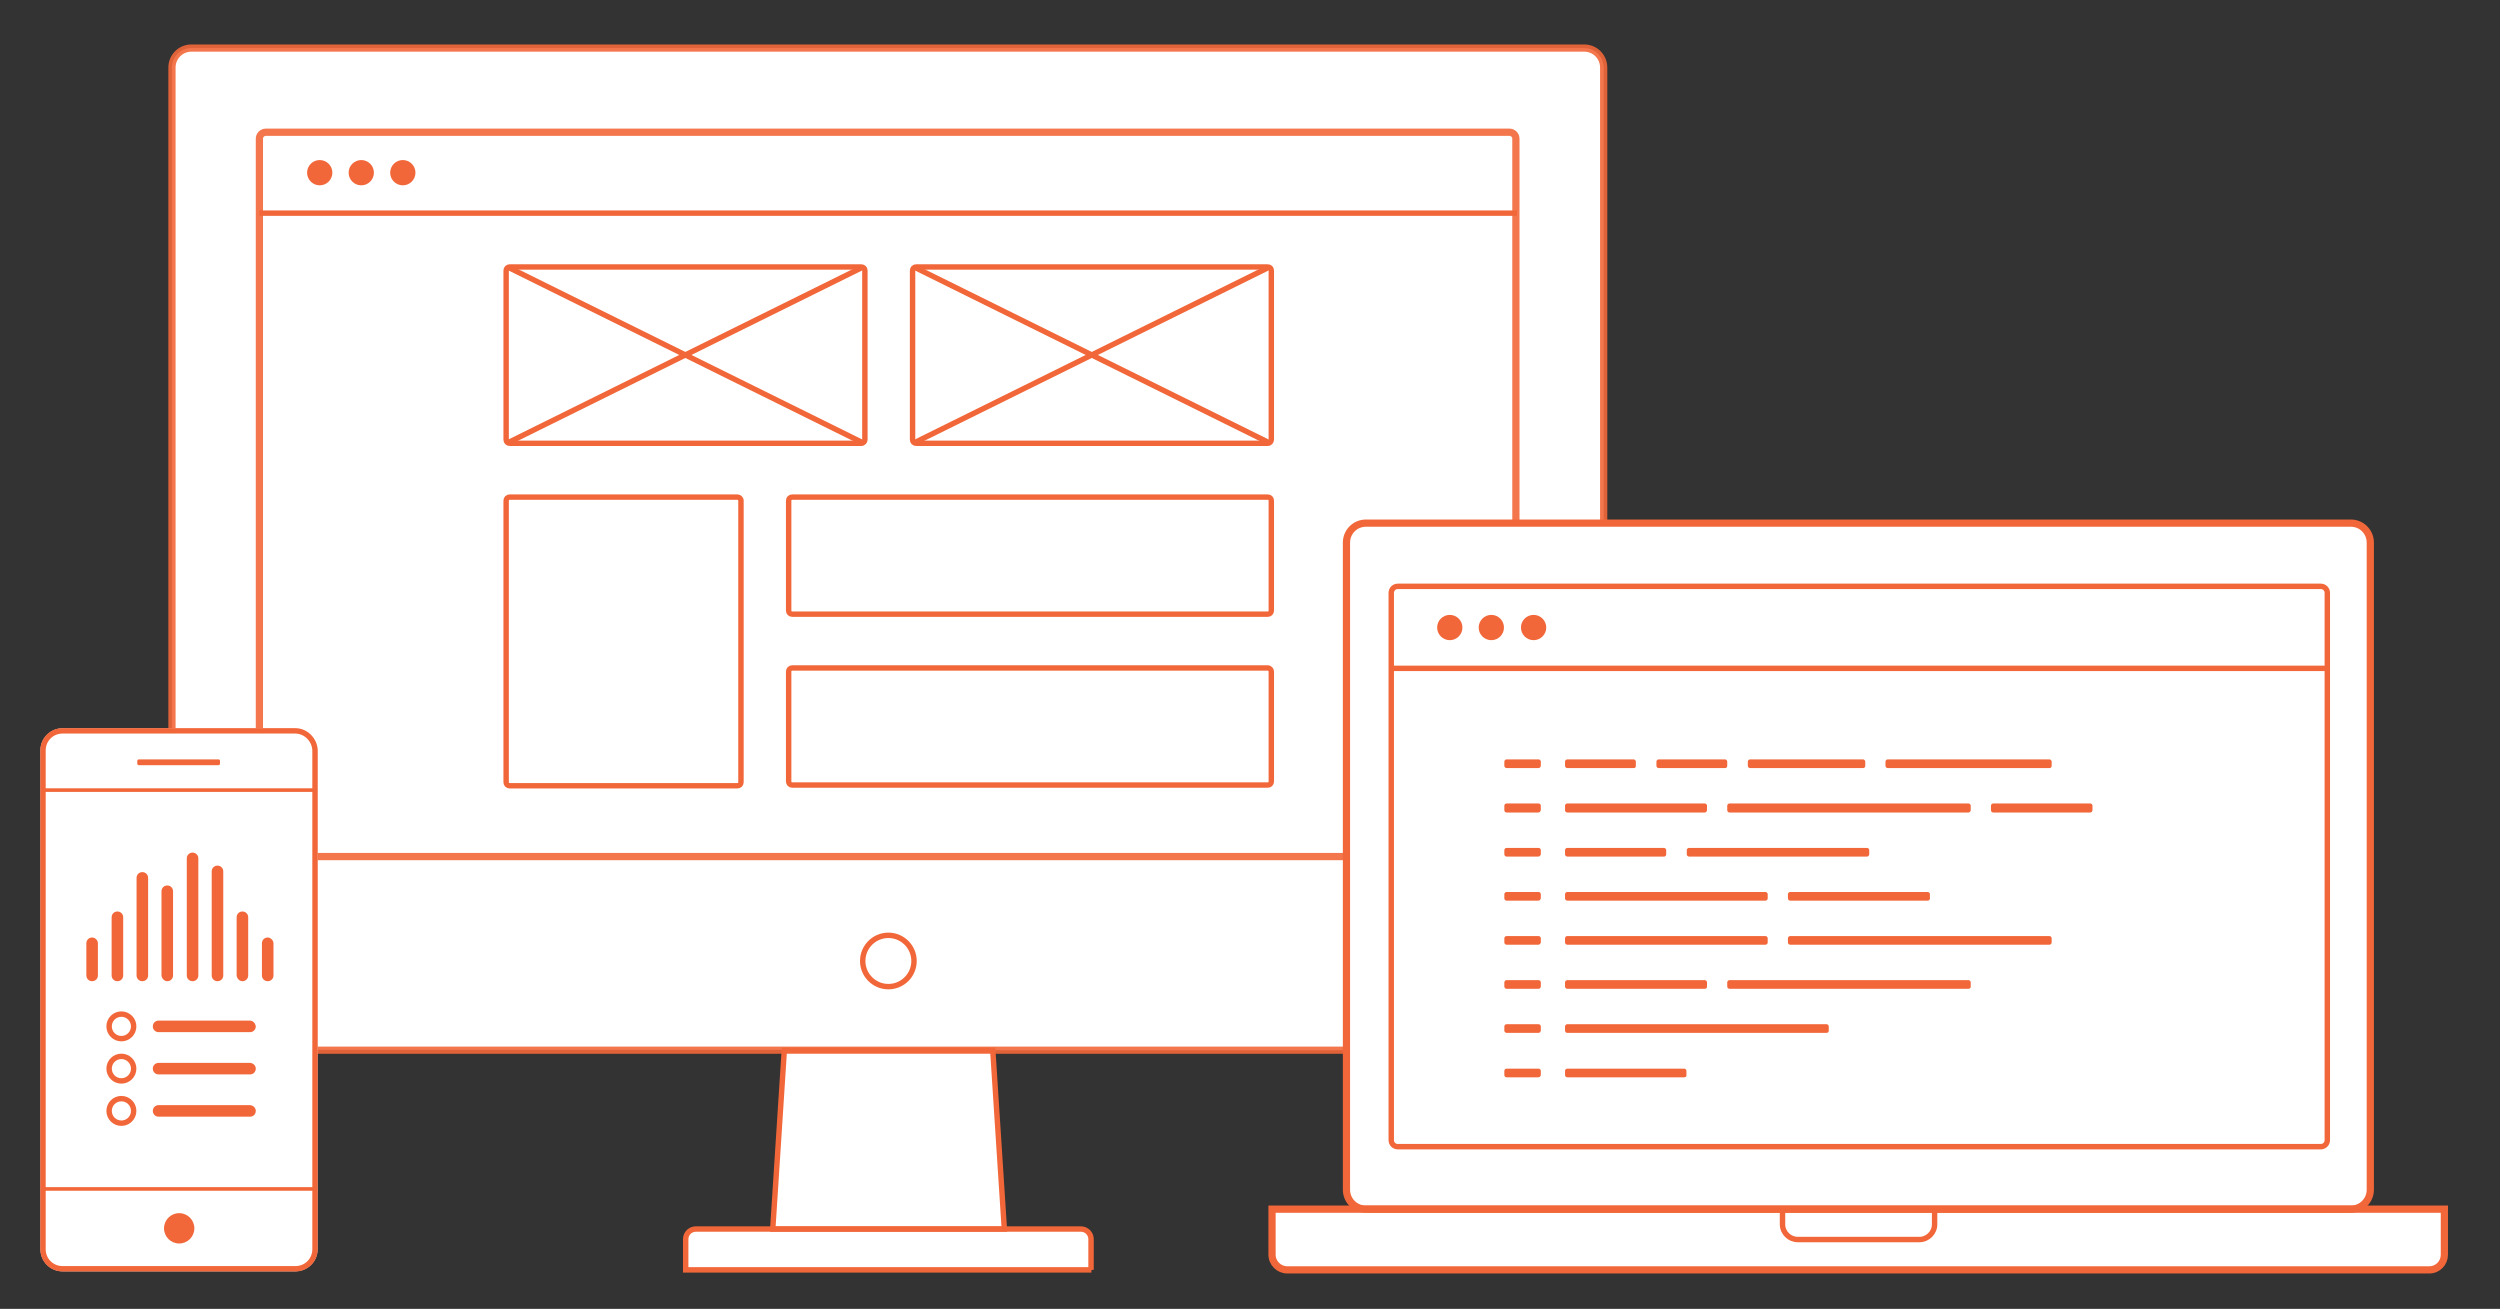 <?xml version="1.0" encoding="utf-8"?>
<!-- Generator: Adobe Illustrator 24.0.1, SVG Export Plug-In . SVG Version: 6.00 Build 0)  -->
<svg version="1.1" xmlns="http://www.w3.org/2000/svg" xmlns:xlink="http://www.w3.org/1999/xlink" x="0px" y="0px"
	 viewBox="0 0 692 362.3" style="enable-background:new 0 0 692 362.3;" xml:space="preserve">
<rect x="0" y="0" width="692" height="362.3" fill="#333333" stroke="none"/>
<style type="text/css">
	.st0{fill:#FFFFFF;}
	.st1{opacity:0.9;fill:none;stroke:#F26739;stroke-width:2;stroke-miterlimit:10;}
	.st2{fill:none;stroke:#F26739;stroke-width:1.5;stroke-miterlimit:10;}
	.st3{fill:#F26739;}
	.st4{fill:none;stroke:#F26739;stroke-width:2;stroke-miterlimit:10;}
	.st5{fill:none;stroke:#F26739;stroke-miterlimit:10;}
</style>
<g id="Desktop_Fill">
	<path class="st0" d="M438.5,13.3H53c-3,0-5.4,2.4-5.4,5.4v266.5c0,3,2.4,5.4,5.4,5.4h164.1l-3.2,49.5h-21.2c-1.6,0-2.8,1.3-2.8,2.8
		v8.5h112.3V343c0-1.6-1.3-2.8-2.8-2.8H278l-3.2-49.5h163.7c3,0,5.4-2.4,5.4-5.4V18.7C443.9,15.8,441.5,13.3,438.5,13.3z"/>
</g>
<g id="Desktop">
	<path class="st1" d="M438.5,290.7H53c-3,0-5.4-2.4-5.4-5.4V18.7c0-3,2.4-5.4,5.4-5.4h385.5c3,0,5.4,2.4,5.4,5.4v266.5
		C443.9,288.3,441.5,290.7,438.5,290.7z"/>
	<path class="st1" d="M417.8,237.1H73.6c-1,0-1.8-0.8-1.8-1.8V38.4c0-1,0.8-1.8,1.8-1.8h344.2c1,0,1.8,0.8,1.8,1.8v196.9
		C419.6,236.3,418.8,237.1,417.8,237.1z"/>
	<circle class="st2" cx="245.9" cy="266" r="7.1"/>
	<path class="st2" d="M302.1,351.5H189.8V343c0-1.6,1.3-2.8,2.8-2.8h106.6c1.6,0,2.8,1.3,2.8,2.8V351.5z"/>
	<polygon class="st2" points="278,340.2 213.9,340.2 217.1,290.7 274.8,290.7 	"/>
</g>
<g id="Desktop_Design_Page_II">
	<circle class="st3" cx="88.5" cy="47.8" r="3.5"/>
	<circle class="st3" cx="100" cy="47.8" r="3.5"/>
	<circle class="st3" cx="111.5" cy="47.8" r="3.5"/>
	<line class="st2" x1="71.8" y1="59" x2="419.9" y2="59"/>
	<path class="st2" d="M238.4,122.7h-97.3c-0.6,0-1-0.4-1-1V74.9c0-0.6,0.4-1,1-1h97.3c0.6,0,1,0.4,1,1v46.8
		C239.4,122.2,239,122.7,238.4,122.7z"/>
	<path class="st2" d="M351.9,138.6V169c0,0.6-0.4,1-1,1H219.3c-0.6,0-1-0.4-1-1v-30.4c0-0.6,0.4-1,1-1h131.6
		C351.5,137.6,351.9,138,351.9,138.6z"/>
	<path class="st2" d="M205.1,138.6v77.9c0,0.6-0.4,1-1,1h-63c-0.6,0-1-0.4-1-1v-77.9c0-0.6,0.4-1,1-1h63
		C204.6,137.6,205.1,138,205.1,138.6z"/>
	<line class="st2" x1="140.9" y1="74.1" x2="238.5" y2="122.4"/>
	<line class="st2" x1="238.5" y1="74.1" x2="140.9" y2="122.4"/>
	<path class="st2" d="M350.9,122.7h-97.3c-0.6,0-1-0.4-1-1V74.9c0-0.6,0.4-1,1-1h97.3c0.6,0,1,0.4,1,1v46.8
		C351.9,122.2,351.5,122.7,350.9,122.7z"/>
	<line class="st2" x1="253.4" y1="74.1" x2="351" y2="122.4"/>
	<line class="st2" x1="351" y1="74.1" x2="253.4" y2="122.4"/>
	<path class="st2" d="M351.9,185.9v30.4c0,0.6-0.4,1-1,1H219.3c-0.6,0-1-0.4-1-1v-30.4c0-0.6,0.4-1,1-1h131.6
		C351.5,184.9,351.9,185.4,351.9,185.9z"/>
</g>
<g id="Laptop_Fill">
	<path class="st0" d="M650.7,334.7c3,0,5.4-2.4,5.4-5.4V150.2c0-3-2.4-5.4-5.4-5.4H378.1c-3,0-5.4,2.4-5.4,5.4v179.1
		c0,3,2.4,5.4,5.4,5.4h-26v12.6c0,2.3,1.9,4.2,4.2,4.2h316.1c2.3,0,4.2-1.9,4.2-4.2v-12.6H650.7z"/>
</g>
<g id="Laptop">
	<path class="st4" d="M650.7,334.7H378.1c-3,0-5.4-2.4-5.4-5.4V150.2c0-3,2.4-5.4,5.4-5.4h272.6c3,0,5.4,2.4,5.4,5.4v179.1
		C656.1,332.3,653.7,334.7,650.7,334.7z"/>
	<path class="st2" d="M642.4,317.4H386.9c-1,0-1.8-0.8-1.8-1.8V164.1c0-1,0.8-1.8,1.8-1.8h255.5c1,0,1.8,0.8,1.8,1.8v151.5
		C644.2,316.6,643.4,317.4,642.4,317.4z"/>
	<path class="st4" d="M672.4,351.5H356.3c-2.3,0-4.2-1.9-4.2-4.2v-12.6h324.5v12.6C676.6,349.6,674.8,351.5,672.4,351.5z"/>
	<path class="st2" d="M531.3,343.1h-33.7c-2.3,0-4.2-1.9-4.2-4.2v-4.2h42.1v4.2C535.5,341.2,533.6,343.1,531.3,343.1z"/>
</g>
<g id="Laptop_Coding_Page">
	<line class="st2" x1="644.2" y1="185" x2="384.8" y2="185"/>
	<circle class="st3" cx="401.3" cy="173.7" r="3.5"/>
	<circle class="st3" cx="412.8" cy="173.7" r="3.5"/>
	<circle class="st3" cx="424.5" cy="173.7" r="3.5"/>
	<path class="st3" d="M425.8,212.6H417c-0.3,0-0.6-0.3-0.6-0.6v-1.2c0-0.3,0.3-0.6,0.6-0.6h8.9c0.3,0,0.6,0.3,0.6,0.6v1.2
		C426.4,212.4,426.2,212.6,425.8,212.6z"/>
	<path class="st3" d="M452.2,212.6h-18.4c-0.3,0-0.6-0.3-0.6-0.6v-1.2c0-0.3,0.3-0.6,0.6-0.6h18.4c0.3,0,0.6,0.3,0.6,0.6v1.2
		C452.8,212.4,452.6,212.6,452.2,212.6z"/>
	<path class="st3" d="M477.5,212.6h-18.4c-0.3,0-0.6-0.3-0.6-0.6v-1.2c0-0.3,0.3-0.6,0.6-0.6h18.4c0.3,0,0.6,0.3,0.6,0.6v1.2
		C478.1,212.4,477.8,212.6,477.5,212.6z"/>
	<path class="st3" d="M515.7,212.6h-31.3c-0.3,0-0.6-0.3-0.6-0.6v-1.2c0-0.3,0.3-0.6,0.6-0.6h31.3c0.3,0,0.6,0.3,0.6,0.6v1.2
		C516.3,212.4,516,212.6,515.7,212.6z"/>
	<path class="st3" d="M567.3,212.6h-44.8c-0.3,0-0.6-0.3-0.6-0.6v-1.2c0-0.3,0.3-0.6,0.6-0.6h44.8c0.3,0,0.6,0.3,0.6,0.6v1.2
		C567.9,212.4,567.6,212.6,567.3,212.6z"/>
	<path class="st3" d="M425.8,224.9H417c-0.3,0-0.6-0.3-0.6-0.6V223c0-0.3,0.3-0.6,0.6-0.6h8.9c0.3,0,0.6,0.3,0.6,0.6v1.2
		C426.4,224.6,426.2,224.9,425.8,224.9z"/>
	<path class="st3" d="M471.9,224.9h-38.1c-0.3,0-0.6-0.3-0.6-0.6V223c0-0.3,0.3-0.6,0.6-0.6h38.1c0.3,0,0.6,0.3,0.6,0.6v1.2
		C472.5,224.6,472.2,224.9,471.9,224.9z"/>
	<path class="st3" d="M544.9,224.9h-66.2c-0.3,0-0.6-0.3-0.6-0.6V223c0-0.3,0.3-0.6,0.6-0.6h66.2c0.3,0,0.6,0.3,0.6,0.6v1.2
		C545.5,224.6,545.2,224.9,544.9,224.9z"/>
	<path class="st3" d="M578.6,224.9h-26.9c-0.3,0-0.6-0.3-0.6-0.6V223c0-0.3,0.3-0.6,0.6-0.6h26.9c0.3,0,0.6,0.3,0.6,0.6v1.2
		C579.2,224.6,578.9,224.9,578.6,224.9z"/>
	<path class="st3" d="M425.8,237.1H417c-0.3,0-0.6-0.3-0.6-0.6v-1.2c0-0.3,0.3-0.6,0.6-0.6h8.9c0.3,0,0.6,0.3,0.6,0.6v1.2
		C426.4,236.8,426.2,237.1,425.8,237.1z"/>
	<path class="st3" d="M460.6,237.1h-26.8c-0.3,0-0.6-0.3-0.6-0.6v-1.2c0-0.3,0.3-0.6,0.6-0.6h26.8c0.3,0,0.6,0.3,0.6,0.6v1.2
		C461.2,236.8,461,237.1,460.6,237.1z"/>
	<path class="st3" d="M516.8,237.1h-49.3c-0.3,0-0.6-0.3-0.6-0.6l0-1.2c0-0.3,0.3-0.6,0.6-0.6h49.3c0.3,0,0.6,0.3,0.6,0.6v1.2
		C517.4,236.8,517.1,237.1,516.8,237.1z"/>
	<path class="st3" d="M425.8,249.3H417c-0.3,0-0.6-0.3-0.6-0.6v-1.2c0-0.3,0.3-0.6,0.6-0.6h8.9c0.3,0,0.6,0.3,0.6,0.6v1.2
		C426.4,249,426.2,249.3,425.8,249.3z"/>
	<path class="st3" d="M488.7,249.3h-54.9c-0.3,0-0.6-0.3-0.6-0.6v-1.2c0-0.3,0.3-0.6,0.6-0.6h54.9c0.3,0,0.6,0.3,0.6,0.6v1.2
		C489.3,249,489,249.3,488.7,249.3z"/>
	<path class="st3" d="M533.6,249.3h-38.1c-0.3,0-0.6-0.3-0.6-0.6v-1.2c0-0.3,0.3-0.6,0.6-0.6h38.1c0.3,0,0.6,0.3,0.6,0.6v1.2
		C534.2,249,534,249.3,533.6,249.3z"/>
	<path class="st3" d="M425.8,261.5H417c-0.3,0-0.6-0.3-0.6-0.6v-1.2c0-0.3,0.3-0.6,0.6-0.6h8.9c0.3,0,0.6,0.3,0.6,0.6v1.2
		C426.4,261.2,426.2,261.5,425.8,261.5z"/>
	<path class="st3" d="M488.7,261.5h-54.9c-0.3,0-0.6-0.3-0.6-0.6v-1.2c0-0.3,0.3-0.6,0.6-0.6h54.9c0.3,0,0.6,0.3,0.6,0.6v1.2
		C489.3,261.2,489,261.5,488.7,261.5z"/>
	<path class="st3" d="M567.3,261.5h-71.8c-0.3,0-0.6-0.3-0.6-0.6v-1.2c0-0.3,0.3-0.6,0.6-0.6h71.8c0.3,0,0.6,0.3,0.6,0.6v1.2
		C567.9,261.2,567.6,261.5,567.3,261.5z"/>
	<path class="st3" d="M425.8,298.2H417c-0.3,0-0.6-0.3-0.6-0.6v-1.2c0-0.3,0.3-0.6,0.6-0.6h8.9c0.3,0,0.6,0.3,0.6,0.6v1.2
		C426.4,297.9,426.2,298.2,425.8,298.2z"/>
	<path class="st3" d="M466.2,298.2h-32.4c-0.3,0-0.6-0.3-0.6-0.6v-1.2c0-0.3,0.3-0.6,0.6-0.6h32.4c0.3,0,0.6,0.3,0.6,0.6v1.2
		C466.9,297.9,466.6,298.2,466.2,298.2z"/>
	<path class="st3" d="M425.8,285.9H417c-0.3,0-0.6-0.3-0.6-0.6v-1.2c0-0.3,0.3-0.6,0.6-0.6h8.9c0.3,0,0.6,0.3,0.6,0.6v1.2
		C426.4,285.7,426.2,285.9,425.8,285.9z"/>
	<path class="st3" d="M505.6,285.9h-71.8c-0.3,0-0.6-0.3-0.6-0.6v-1.2c0-0.3,0.3-0.6,0.6-0.6h71.8c0.3,0,0.6,0.3,0.6,0.6v1.2
		C506.2,285.7,505.9,285.9,505.6,285.9z"/>
	<path class="st3" d="M425.8,273.7H417c-0.3,0-0.6-0.3-0.6-0.6v-1.2c0-0.3,0.3-0.6,0.6-0.6h8.9c0.3,0,0.6,0.3,0.6,0.6v1.2
		C426.4,273.5,426.2,273.7,425.8,273.7z"/>
	<path class="st3" d="M471.9,273.7h-38.1c-0.3,0-0.6-0.3-0.6-0.6v-1.2c0-0.3,0.3-0.6,0.6-0.6h38.1c0.3,0,0.6,0.3,0.6,0.6v1.2
		C472.5,273.5,472.2,273.7,471.9,273.7z"/>
	<path class="st3" d="M544.9,273.7h-66.2c-0.3,0-0.6-0.3-0.6-0.6v-1.2c0-0.3,0.3-0.6,0.6-0.6h66.2c0.3,0,0.6,0.3,0.6,0.6v1.2
		C545.5,273.5,545.2,273.7,544.9,273.7z"/>
</g>
<g id="Mobile_Fill">
	<g>
		<path class="st0" d="M81.7,202.3H17.3c-3,0-5.4,2.4-5.4,5.4v138.1c0,3,2.4,5.4,5.4,5.4h64.5c3,0,5.4-2.4,5.4-5.4V207.7
			C87.1,204.8,84.7,202.3,81.7,202.3z"/>
		<path class="st0" d="M81.7,351.9H17.3c-3.4,0-6.1-2.8-6.1-6.1V207.7c0-3.4,2.8-6.1,6.1-6.1h64.5c3.4,0,6.1,2.8,6.1,6.1v138.1
			C87.9,349.2,85.1,351.9,81.7,351.9z M17.3,203.1c-2.6,0-4.6,2.1-4.6,4.6v138.1c0,2.6,2.1,4.6,4.6,4.6h64.5c2.6,0,4.6-2.1,4.6-4.6
			V207.7c0-2.6-2.1-4.6-4.6-4.6H17.3z"/>
	</g>
</g>
<g id="Mobile">
	<line class="st5" x1="11.9" y1="329.1" x2="87.1" y2="329.1"/>
	<circle class="st3" cx="49.6" cy="340" r="4.2"/>
	<line class="st5" x1="11.9" y1="218.7" x2="87.1" y2="218.7"/>
	<path class="st3" d="M38.4,211.8h22.1c0.2,0,0.4-0.2,0.4-0.4v-0.8c0-0.2-0.2-0.4-0.4-0.4H38.4c-0.2,0-0.4,0.2-0.4,0.4v0.8
		C38,211.6,38.2,211.8,38.4,211.8z"/>
	<path class="st2" d="M81.7,202.3H17.3c-3,0-5.4,2.4-5.4,5.4v138.1c0,3,2.4,5.4,5.4,5.4h64.5c3,0,5.4-2.4,5.4-5.4V207.7
		C87.1,204.8,84.7,202.3,81.7,202.3z"/>
</g>
<g id="Mobile_Design_Page">
	<path class="st3" d="M25.5,259.5c-0.9,0-1.6,0.7-1.6,1.6v8.9c0,0.9,0.7,1.6,1.6,1.6c0.9,0,1.6-0.7,1.6-1.6v-8.9
		C27.1,260.3,26.4,259.5,25.5,259.5z"/>
	<path class="st3" d="M32.5,271.6c0.9,0,1.6-0.7,1.6-1.6v-16.1c0-0.9-0.7-1.6-1.6-1.6c-0.9,0-1.6,0.7-1.6,1.6V270
		C30.9,270.9,31.6,271.6,32.5,271.6z"/>
	<path class="st3" d="M39.4,241.4c-0.9,0-1.6,0.7-1.6,1.6v27c0,0.9,0.7,1.6,1.6,1.6c0.9,0,1.6-0.7,1.6-1.6V243
		C41,242.1,40.3,241.4,39.4,241.4z"/>
	<path class="st3" d="M46.3,271.6c0.9,0,1.6-0.7,1.6-1.6v-23.3c0-0.9-0.7-1.6-1.6-1.6s-1.6,0.7-1.6,1.6V270
		C44.8,270.9,45.5,271.6,46.3,271.6z"/>
	<path class="st3" d="M53.3,271.6c0.9,0,1.6-0.7,1.6-1.6v-32.4c0-0.9-0.7-1.6-1.6-1.6c-0.9,0-1.6,0.7-1.6,1.6V270
		C51.7,270.9,52.4,271.6,53.3,271.6z"/>
	<path class="st3" d="M60.2,271.6c0.9,0,1.6-0.7,1.6-1.6v-28.8c0-0.9-0.7-1.6-1.6-1.6c-0.9,0-1.6,0.7-1.6,1.6V270
		C58.6,270.9,59.3,271.6,60.2,271.6z"/>
	<path class="st3" d="M67.1,271.6c0.9,0,1.6-0.7,1.6-1.6v-16.1c0-0.9-0.7-1.6-1.6-1.6s-1.6,0.7-1.6,1.6V270
		C65.6,270.9,66.3,271.6,67.1,271.6z"/>
	<path class="st3" d="M74.1,259.5c-0.9,0-1.6,0.7-1.6,1.6v8.9c0,0.9,0.7,1.6,1.6,1.6c0.9,0,1.6-0.7,1.6-1.6v-8.9
		C75.7,260.3,74.9,259.5,74.1,259.5z"/>
	<path class="st3" d="M69.1,282.5H43.9c-0.9,0-1.6,0.7-1.6,1.6c0,0.9,0.7,1.6,1.6,1.6h25.3c0.9,0,1.6-0.7,1.6-1.6
		C70.7,283.2,70,282.5,69.1,282.5z"/>
	<path class="st3" d="M69.1,294.2H43.9c-0.9,0-1.6,0.7-1.6,1.6s0.7,1.6,1.6,1.6h25.3c0.9,0,1.6-0.7,1.6-1.6S70,294.2,69.1,294.2z"/>
	<path class="st3" d="M69.1,305.9H43.9c-0.9,0-1.6,0.7-1.6,1.6s0.7,1.6,1.6,1.6h25.3c0.9,0,1.6-0.7,1.6-1.6S70,305.9,69.1,305.9z"/>
	<circle class="st2" cx="33.6" cy="284.1" r="3.4"/>
	<circle class="st2" cx="33.6" cy="295.8" r="3.4"/>
	<circle class="st2" cx="33.6" cy="307.5" r="3.4"/>
</g>
<g id="Layer_10">
</g>
</svg>
